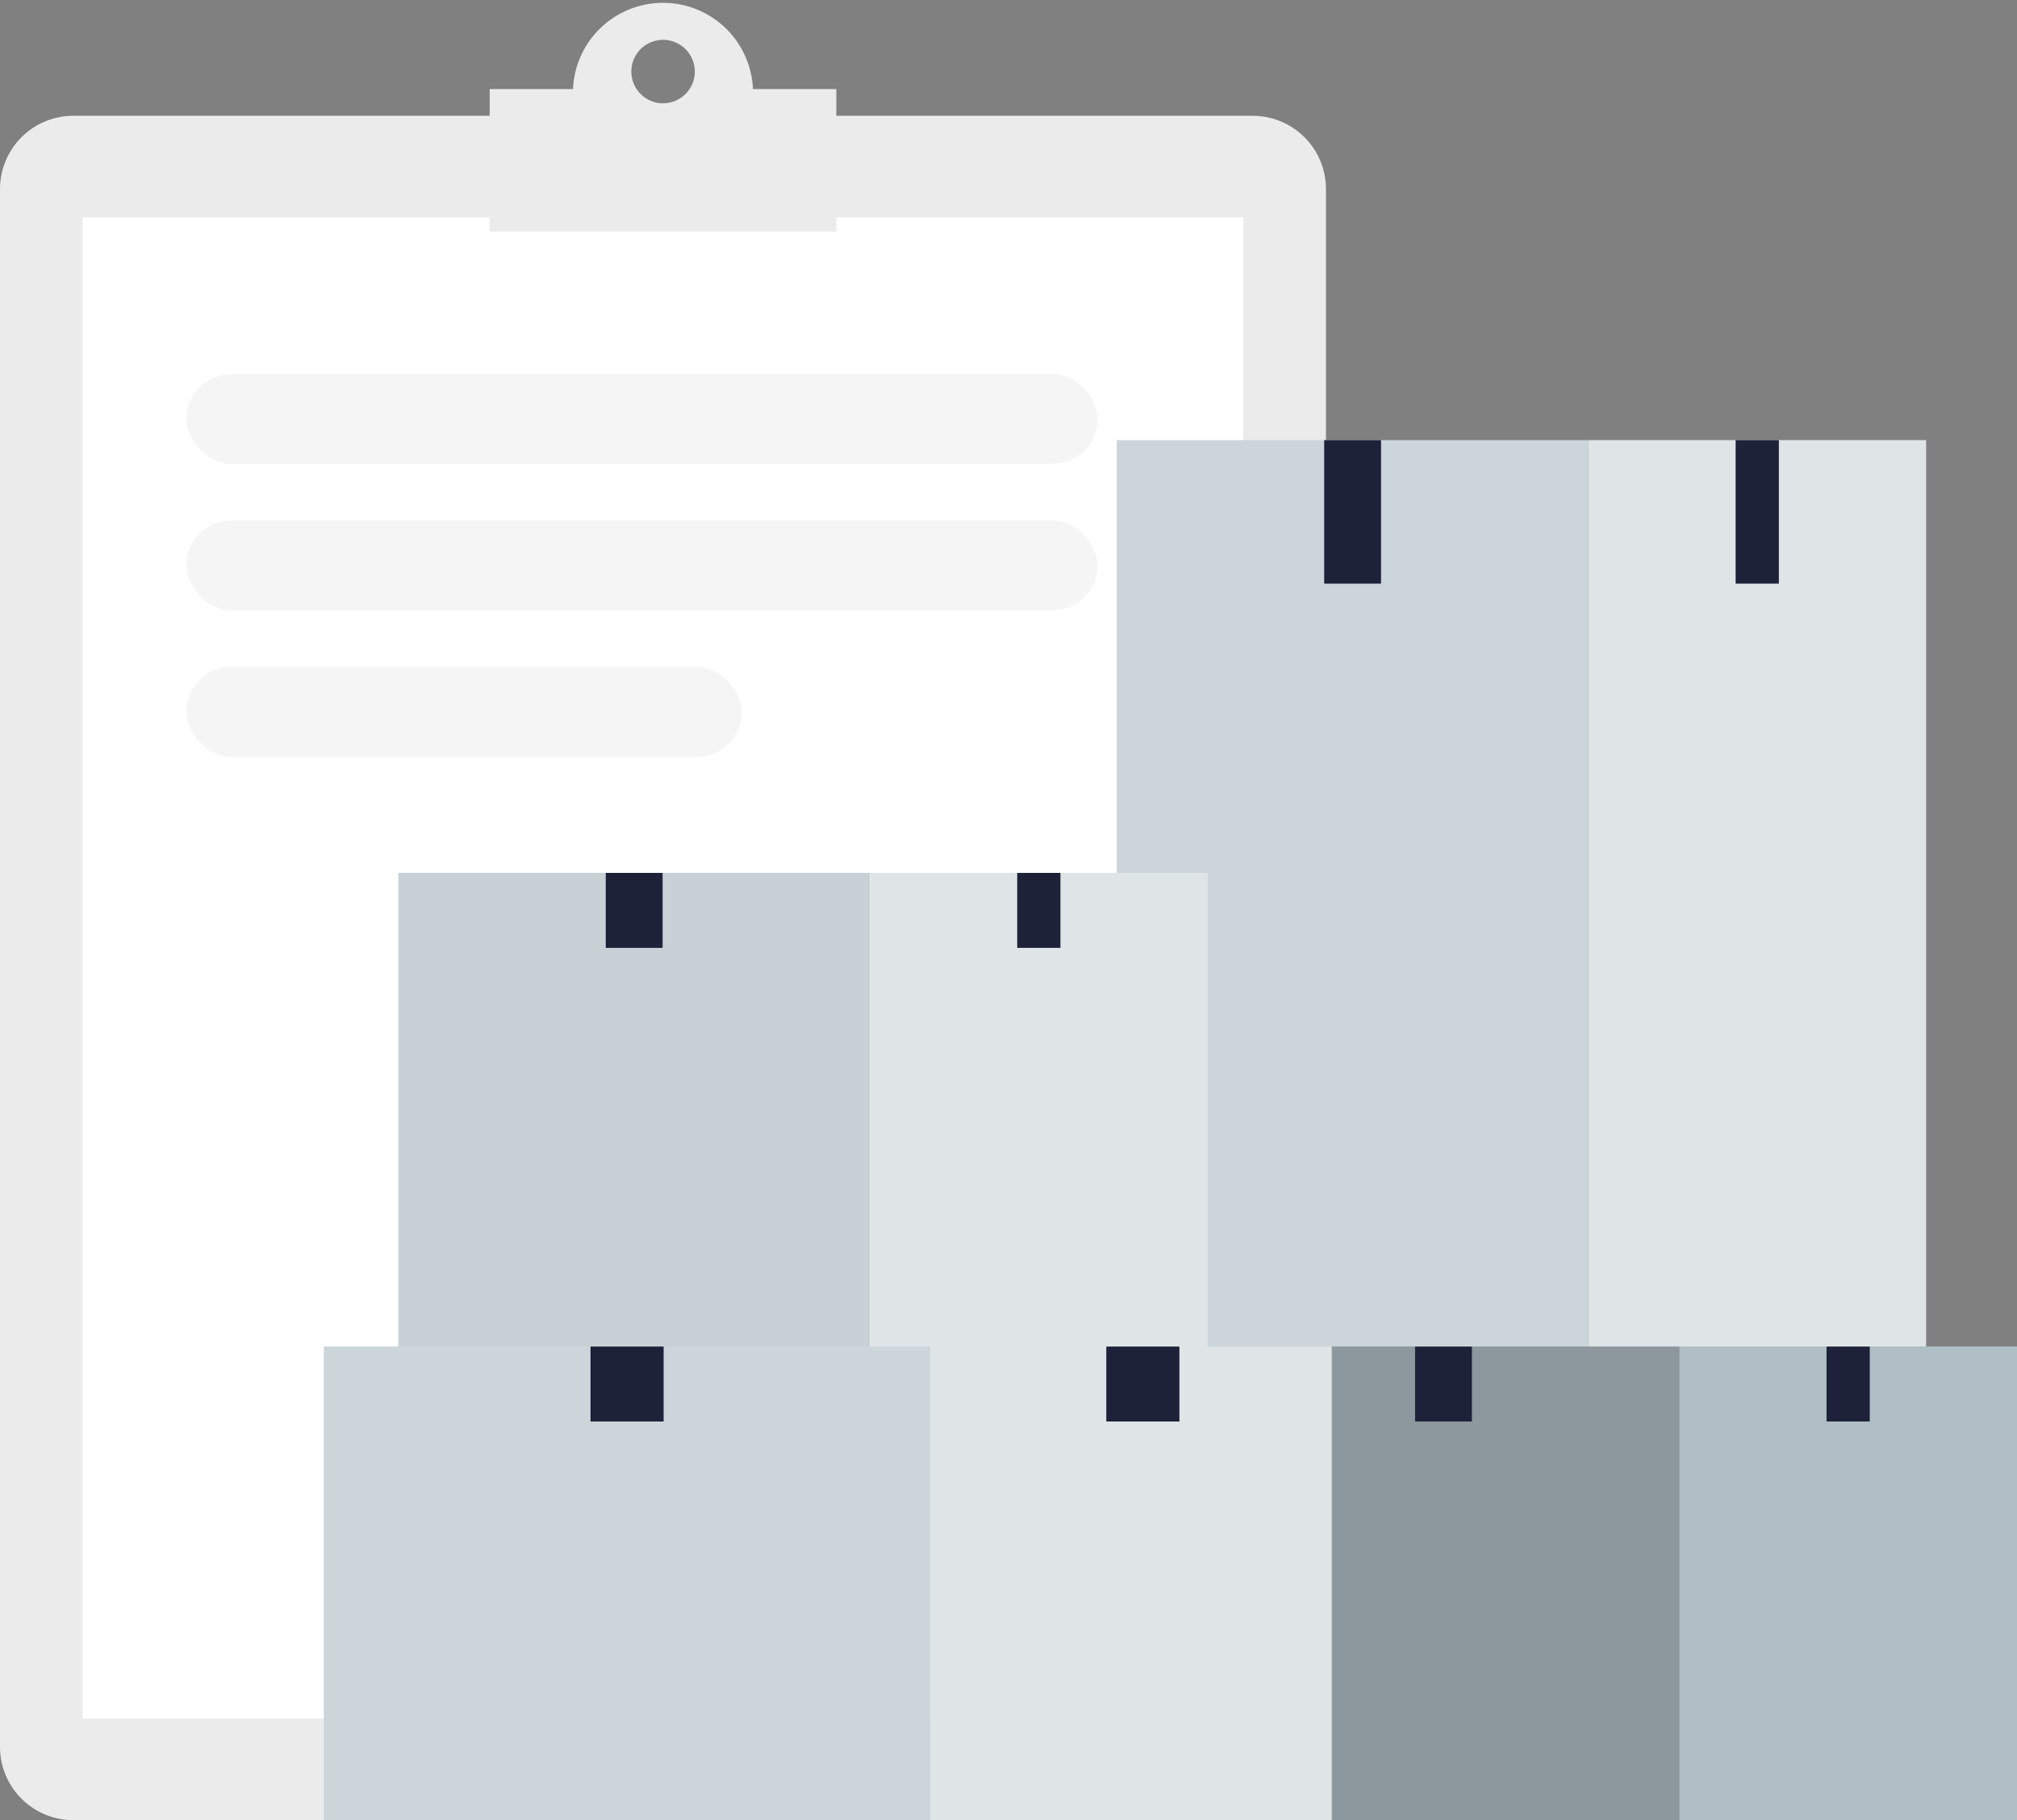 <svg xmlns="http://www.w3.org/2000/svg" width="112" height="101.075" viewBox="0 0 112 101.075">
    <rect x="0" y="0" width="112" height="101.075" fill="#808080" stroke="none"/>
    <defs>
        <clipPath id="yxp4lq34da">
            <path data-name="Rectangle 17679" style="fill:none" d="M0 0h73.628v101.075H0z"/>
        </clipPath>
    </defs>
    <g data-name="No orders">
        <g data-name="Group 18212">
            <g data-name="Group 18211">
                <g data-name="Group 18210" transform="translate(0 .001)" style="clip-path:url(#yxp4lq34da)">
                    <path data-name="Path 59477" d="M69.558 193.251H4.07a4.07 4.07 0 0 1-4.07-4.07v-86.505a4.07 4.07 0 0 1 4.07-4.07h65.488a4.07 4.07 0 0 1 4.07 4.07v86.506a4.07 4.07 0 0 1-4.07 4.07" transform="translate(0 -92.176)" style="fill:#ebebeb"/>
                    <path data-name="Rectangle 17666" transform="translate(4.586 12.065)" style="fill:#fff" d="M0 0h64.456v83.374H0z"/>
                    <path data-name="Path 59478" d="M431.629 4.94a5 5 0 0 0-9.991 0h-4.629v7.916h19.249V4.94zm-5 .791a1.762 1.762 0 1 1 1.771-1.763 1.762 1.762 0 0 1-1.762 1.762" transform="translate(-389.819 .004)" style="fill:#ebebeb"/>
                    <rect data-name="Rectangle 17667" width="50.599" height="4.989" rx="2.494" transform="translate(10.347 20.772)" style="fill:#f5f5f5"/>
                    <rect data-name="Rectangle 17680" width="50.599" height="4.989" rx="2.494" transform="translate(10.347 28.904)" style="fill:#f5f5f5"/>
                    <rect data-name="Rectangle 17681" width="30.849" height="4.989" rx="2.494" transform="translate(10.347 37.037)" style="fill:#f5f5f5"/>
                </g>
            </g>
            <g data-name="Group 18209">
                <path data-name="Rectangle 17650" transform="translate(67.06 74.775)" style="fill:#8d989e" d="M0 0h26.189v26.3H0z"/>
                <path data-name="Rectangle 17651" transform="translate(78.576 74.775)" style="fill:#1d2238" d="M0 0h3.157v4.164H0z"/>
                <path data-name="Rectangle 17652" transform="translate(93.249 74.775)" style="fill:#b0bec5" d="M0 0h18.751v26.3H0z"/>
                <path data-name="Rectangle 17653" transform="translate(101.424 74.775)" style="fill:#1d2238" d="M0 0h2.4v4.164H0z"/>
                <path data-name="Rectangle 17654" transform="translate(62.012 24.441)" style="fill:#ccd6da" d="M0 0h26.189v50.334H0z"/>
                <path data-name="Rectangle 17655" transform="translate(73.529 24.441)" style="fill:#1d2238" d="M0 0h3.157v7.97H0z"/>
                <path data-name="Rectangle 17656" transform="translate(88.202 24.441)" style="fill:#dfe5e7" d="M0 0h18.751v50.334H0z"/>
                <path data-name="Rectangle 17657" transform="translate(96.377 24.441)" style="fill:#1d2238" d="M0 0h2.4v7.97H0z"/>
                <path data-name="Rectangle 17658" transform="translate(17.979 74.775)" style="fill:#ccd6da" d="M0 0h33.682v26.3H0z"/>
                <path data-name="Rectangle 17659" transform="translate(32.79 74.775)" style="fill:#1d2238" d="M0 0h4.06v4.164H0z"/>
                <path data-name="Rectangle 17660" transform="translate(51.661 74.775)" style="fill:#dfe5e7" d="M0 0h22.288v26.3H0z"/>
                <path data-name="Rectangle 17661" transform="translate(61.431 74.775)" style="fill:#1d2238" d="M0 0h4.06v4.164H0z"/>
                <path data-name="Rectangle 17662" transform="translate(22.119 48.474)" style="fill:#c7d1d6" d="M0 0h26.189v26.3H0z"/>
                <path data-name="Rectangle 17663" transform="translate(33.636 48.474)" style="fill:#1d2238" d="M0 0h3.157v4.164H0z"/>
                <path data-name="Rectangle 17664" transform="translate(48.309 48.474)" style="fill:#dfe5e7" d="M0 0h18.751v26.3H0z"/>
                <path data-name="Rectangle 17665" transform="translate(56.484 48.474)" style="fill:#1d2238" d="M0 0h2.4v4.164H0z"/>
            </g>
        </g>
    </g>
</svg>
